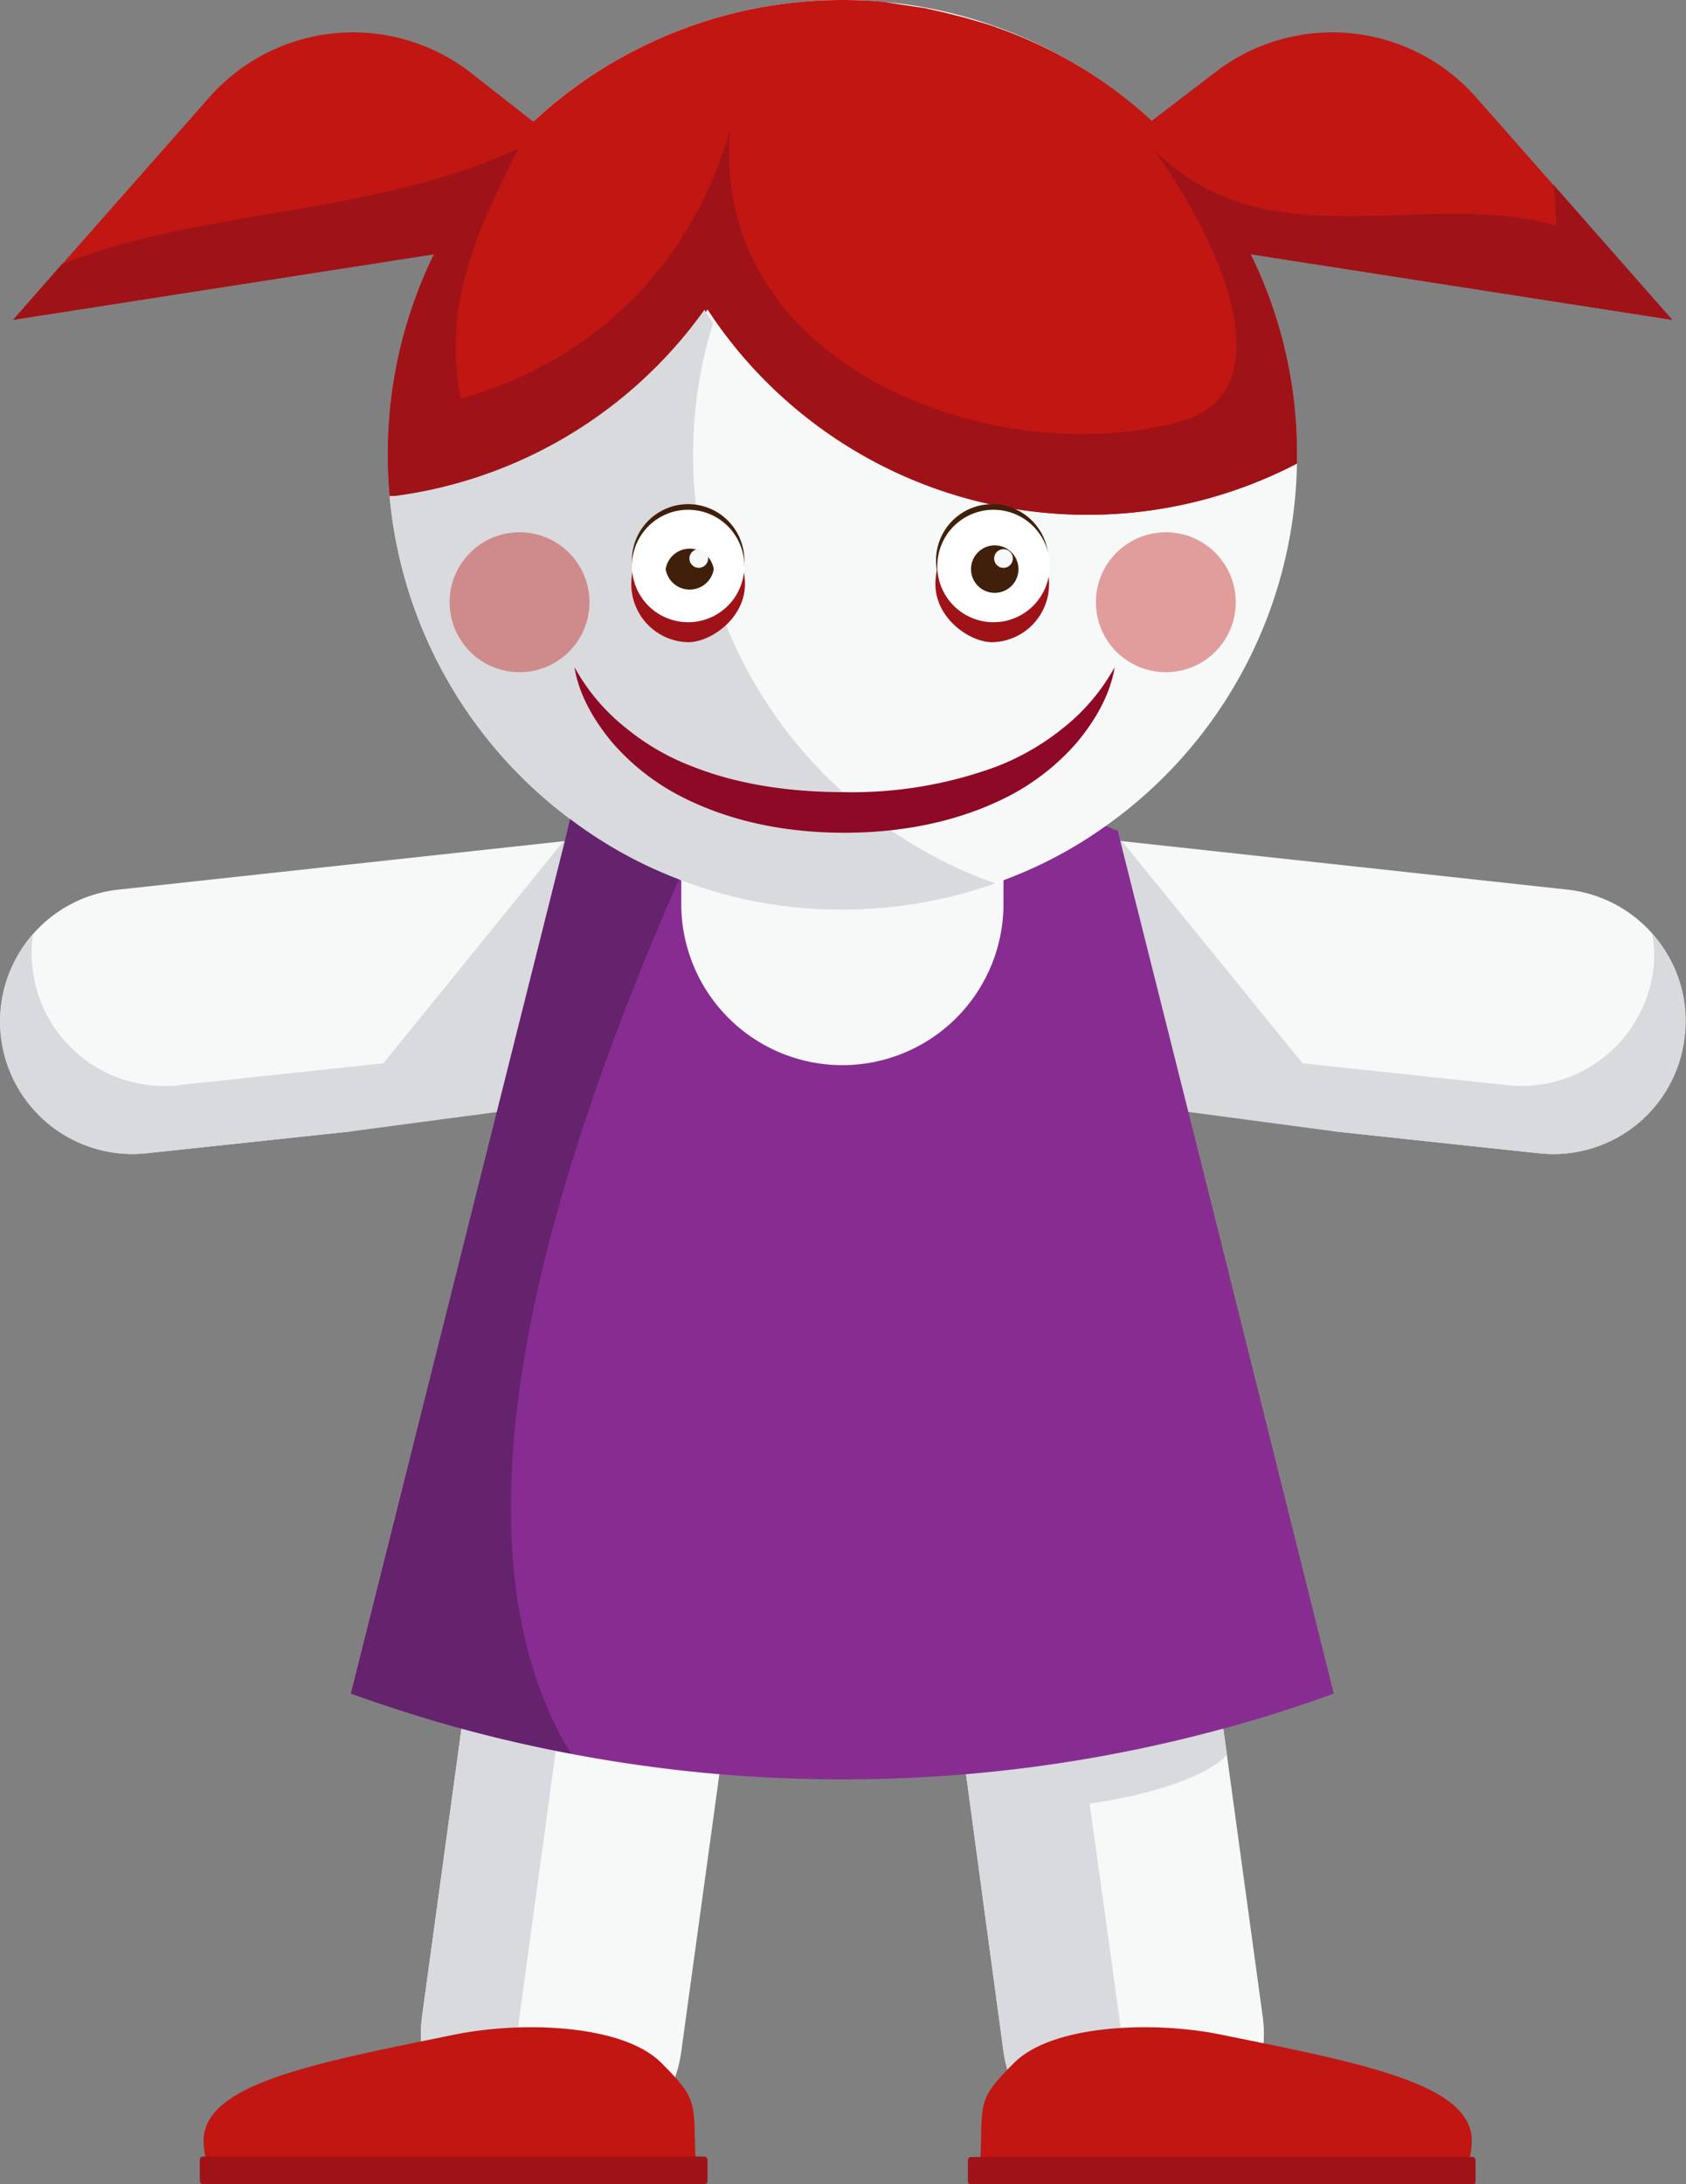 <svg xmlns="http://www.w3.org/2000/svg" viewBox="0 0 270 349.6"><rect x="0" y="0" width="270" height="349.6" fill="#808080" stroke="none"/><title>girl</title><g id="Layer_2" data-name="Layer 2"><g id="TEXTO"><g id="_Group_" data-name="&lt;Group&gt;"><path id="_Path_" data-name="&lt;Path&gt;" d="M202.2,322.7a20.9,20.9,0,0,1-17.9,23.6l-2.8.2a21.1,21.1,0,0,1-20.8-18.1l-6-44.4c4.2-21.9,29.9-27.8,41.2-7.3Z" style="fill:#f7f8f8"/><path id="_Path_2" data-name="&lt;Path&gt;" d="M180,328.4l-5.5-39.7s16.5-2.1,22-7.8l-.6-4.2c-12.2-11.3-31.1-8.9-41.2,7.3l6,44.4a21.1,21.1,0,0,0,20.8,18.1l2.8-.2a21.7,21.7,0,0,0,6.8-2.2A20.7,20.7,0,0,1,180,328.4Z" style="fill:#d8dade"/><path id="_Path_3" data-name="&lt;Path&gt;" d="M115.2,284l-6.1,44.4a20.9,20.9,0,0,1-20.7,18.1l-2.9-.2a21,21,0,0,1-17.9-23.6l6.3-46c7.7-8.2,10.2-11.9,19.3-10.5C97.9,266.9,115.7,272.7,115.2,284Z" style="fill:#f7f8f8"/><path id="_Path_4" data-name="&lt;Path&gt;" d="M83.2,322.7,89,280.3c4.2-14.1-7.4-13.4-15.1-3.6l-6.3,46a21,21,0,0,0,17.9,23.6l2.9.2a22,22,0,0,0,7.7-1.5A20.9,20.9,0,0,1,83.2,322.7Z" style="fill:#d8dade"/><path id="_Path_5" data-name="&lt;Path&gt;" d="M251,142.4a21.2,21.2,0,0,1-4.6,42.2l-32.7-3.5h-.1l-37.1-12.7-.9-34.2Z" style="fill:#f7f8f8"/><path id="_Path_6" data-name="&lt;Path&gt;" d="M264.8,154.9a21.3,21.3,0,0,1-23.5,18.8l-32.7-3.5h0l-28.9-35.5-4.1-.5,10.3,43.2,27.8,3.7h0l32.7,3.5a21.1,21.1,0,0,0,23.4-18.8,20.6,20.6,0,0,0-5.2-16.3A19.4,19.4,0,0,1,264.8,154.9Z" style="fill:#d8dade"/><path id="_Path_7" data-name="&lt;Path&gt;" d="M94.4,134.2l-.9,34.2L56.3,181.1h0l-32.8,3.5A21.2,21.2,0,1,1,19,142.4Z" style="fill:#f7f8f8"/><path id="_Path_8" data-name="&lt;Path&gt;" d="M5.3,149.5a21.2,21.2,0,0,0,18.2,35.1l32.8-3.5h0l27.8-3.7,10.3-43.2-4.2.5L61.4,170.2h0l-32.8,3.5A21.2,21.2,0,0,1,5.2,154.9,19.5,19.5,0,0,1,5.3,149.5Z" style="fill:#d8dade"/><path id="_Path_9" data-name="&lt;Path&gt;" d="M91.3,131.1c5.4,4.1,80.8,4.7,85.8,1.1l1.9.8,14.7,58.5,19.9,79.6c-5.8,2.1-11.7,4-17.7,5.6a231,231,0,0,1-41.2,7.3,236.8,236.8,0,0,1-39.5,0,233.7,233.7,0,0,1-41.3-7.3c-5.9-1.6-11.8-3.5-17.7-5.6L76,192.2l14.7-58.5Z" style="fill:#872d91"/><path id="_Path_10" data-name="&lt;Path&gt;" d="M200.3,40.7a74.2,74.2,0,0,0-15.9-21.3,72.7,72.7,0,0,0-83-11.2A71.2,71.2,0,0,0,85.5,19.4a71.9,71.9,0,0,0-16,21.4,72.7,72.7,0,0,0-7.4,32c0,2.3.1,4.5.3,6.7a72.7,72.7,0,0,0,28.9,51.6,70.2,70.2,0,0,0,17.8,9.8v3.8a25.8,25.8,0,0,0,51.6,0v-3.8a69.6,69.6,0,0,0,16.4-8.7,72.6,72.6,0,0,0,30.6-58V72.8A72.1,72.1,0,0,0,200.3,40.7Z" style="fill:#f7f8f8"/><path id="_Path_11" data-name="&lt;Path&gt;" d="M267.8,51.2,236.4,15.6a30.7,30.7,0,0,0-41.7-4.1l-10.2,7.8h-.1A71.4,71.4,0,0,0,159.3,4.3h.1l-1.9-.6-3.1-.9-3.2-.8-3.1-.7-4-.6L141.6.3c-2.2-.2-4.4-.3-6.7-.3a72.5,72.5,0,0,0-33.5,8.2A71.2,71.2,0,0,0,85.5,19.4h-.2L75.2,11.5a30.7,30.7,0,0,0-41.7,4.1L2.1,51.2,69.5,40.7h0a72.7,72.7,0,0,0-7.4,32c0,2.3.1,4.5.3,6.7h1.2l3.1-.4.9-.2,2.8-.6,1.1-.2,2.7-.7,1.1-.4,2.5-.8,1.2-.4,2.3-.9,1.4-.6,2.1-.9,1.4-.7,2-1,1.3-.8,1.9-1,1.4-.9,1.8-1.1,1.4-1,1.7-1.2L99,64.4l1.6-1.2a6.9,6.9,0,0,1,1.3-1.1l1.5-1.4,1.2-1.1,1.5-1.5,1.1-1.2,1.4-1.5a18.3,18.3,0,0,0,1.3-1.6,6.9,6.9,0,0,0,1.1-1.3,23.7,23.7,0,0,0,2.3-3h0l1,1.5h0a72.7,72.7,0,0,0,59.8,31.4,72.6,72.6,0,0,0,33.6-8.2V72.8a72.1,72.1,0,0,0-7.4-32.1Z" style="fill:#c21612"/><path id="_Path_12" data-name="&lt;Path&gt;" d="M267.8,51.2l-19-21.6c.2,2.1.4,4.3.4,6.5C227.6,30,203,42.3,184.6,23.8c9.2,12.3,21.5,36.9,6.1,43.1-27.7,9.2-76.9-6.2-73.8-46.1-6.2,21.5-21.5,36.9-43.1,43-3.1-15.4,3.1-27.7,9.2-40C59.2,34.7,32.4,33.3,9.9,42.3L2.1,51.2,69.5,40.7h0a72.7,72.7,0,0,0-7.4,32c0,2.3.1,4.5.3,6.7h1.2l3.1-.4.9-.2,2.8-.6,1.1-.2,2.7-.7,1.1-.4,2.5-.8,1.2-.4,2.3-.9,1.4-.6,2.1-.9,1.4-.7,2-1,1.3-.8,1.9-1,1.4-.9,1.8-1.1,1.4-1,1.7-1.2L99,64.4l1.6-1.2a6.9,6.9,0,0,1,1.3-1.1l1.5-1.4,1.2-1.1,1.5-1.5,1.1-1.2,1.4-1.5a18.3,18.3,0,0,0,1.3-1.6,6.9,6.9,0,0,0,1.1-1.3,23.7,23.7,0,0,0,2.3-3h0l1,1.5h0a72.7,72.7,0,0,0,59.8,31.4,72.6,72.6,0,0,0,33.6-8.2V72.8a72.1,72.1,0,0,0-7.4-32.1Z" style="fill:#9f1318"/><path id="_Path_13" data-name="&lt;Path&gt;" d="M108.7,140.8c2.2-14.3-6.3-22.9-17.4-9.7l-.6,2.6L76,192.2,56.2,271.1c5.9,2.1,11.8,4,17.7,5.6s11.6,2.9,17.5,4C73.3,250.7,81.8,202.2,108.7,140.8Z" style="fill:#65226d"/><path id="_Path_14" data-name="&lt;Path&gt;" d="M159.4,141.4a73.7,73.7,0,0,1-24.5,4.2,71.2,71.2,0,0,1-25.8-4.7,70.2,70.2,0,0,1-17.8-9.8A72.7,72.7,0,0,1,62.4,79.5h0a72.6,72.6,0,0,0,50.4-29.9l1.4,2.1A70.7,70.7,0,0,0,111,72.8c0,2.3.1,4.5.3,6.7a72.7,72.7,0,0,0,28.9,51.6,70.2,70.2,0,0,0,17.8,9.8Z" style="fill:#d8dade"/><circle id="_Path_15" data-name="&lt;Path&gt;" cx="83.2" cy="96.4" r="11.2" style="fill:#c21612;opacity:0.4"/><g id="_Group_2" data-name="&lt;Group&gt;"><g id="_Group_3" data-name="&lt;Group&gt;"><g id="_Group_4" data-name="&lt;Group&gt;"><path id="_Path_16" data-name="&lt;Path&gt;" d="M101.1,93.5a9.3,9.3,0,0,0,9.1,9.3c3.6,0,9.1-3.8,9.1-9.3s-4.1-9.7-9.1-9.7S101.1,88,101.1,93.5Z" style="fill:#9f1318"/></g></g><g id="_Group_5" data-name="&lt;Group&gt;"><g id="_Group_6" data-name="&lt;Group&gt;"><path id="_Path_17" data-name="&lt;Path&gt;" d="M168,93.5a9.3,9.3,0,0,1-9.1,9.3c-3.6,0-9.1-3.8-9.1-9.3s4-9.7,9.1-9.7S168,88,168,93.5Z" style="fill:#9f1318"/></g></g><g id="_Group_7" data-name="&lt;Group&gt;"><g id="_Group_8" data-name="&lt;Group&gt;"><path id="_Path_18" data-name="&lt;Path&gt;" d="M101.2,89.7a9,9,0,0,0,18,0,9,9,0,0,0-18,0Z" style="fill:#40200a"/></g></g><g id="_Group_9" data-name="&lt;Group&gt;"><g id="_Group_10" data-name="&lt;Group&gt;"><path id="_Path_19" data-name="&lt;Path&gt;" d="M149.9,89.7a9,9,0,1,0,18,0,9,9,0,0,0-18,0Z" style="fill:#40200a"/></g></g><g id="_Group_11" data-name="&lt;Group&gt;"><g id="_Group_12" data-name="&lt;Group&gt;"><path id="_Path_20" data-name="&lt;Path&gt;" d="M101.2,90.6a9,9,0,0,0,18,0,9,9,0,0,0-18,0Z" style="fill:#fff"/></g></g><g id="_Group_13" data-name="&lt;Group&gt;"><g id="_Group_14" data-name="&lt;Group&gt;"><path id="_Path_21" data-name="&lt;Path&gt;" d="M168.1,90.6a9,9,0,0,1-18,0,9,9,0,0,1,18,0Z" style="fill:#fff"/></g></g><g id="_Group_15" data-name="&lt;Group&gt;"><g id="_Group_16" data-name="&lt;Group&gt;"><path id="_Path_22" data-name="&lt;Path&gt;" d="M163.1,91.1a3.8,3.8,0,0,1-7.6,0,3.8,3.8,0,0,1,7.6,0Z" style="fill:#40200a"/></g></g><g id="_Group_17" data-name="&lt;Group&gt;"><g id="_Group_18" data-name="&lt;Group&gt;"><circle id="_Path_23" data-name="&lt;Path&gt;" cx="160.7" cy="89.4" r="1.5" style="fill:#f7f8f8"/></g></g><g id="_Group_19" data-name="&lt;Group&gt;"><g id="_Group_20" data-name="&lt;Group&gt;"><path id="_Path_24" data-name="&lt;Path&gt;" d="M114.3,91.1a3.9,3.9,0,0,1-7.7,0,3.9,3.9,0,0,1,7.7,0Z" style="fill:#40200a"/></g></g><g id="_Group_21" data-name="&lt;Group&gt;"><g id="_Group_22" data-name="&lt;Group&gt;"><circle id="_Path_25" data-name="&lt;Path&gt;" cx="111.9" cy="89.4" r="1.5" style="fill:#f7f8f8"/></g></g></g><g id="_Group_23" data-name="&lt;Group&gt;"><path d="M92,106.8a32.3,32.3,0,0,0,8.2,9.7,38.3,38.3,0,0,0,10.7,6.2c7.6,3,16,4.1,24.3,4.1a66.9,66.9,0,0,0,24.4-4.1,39.8,39.8,0,0,0,10.7-6.2,32.3,32.3,0,0,0,8.2-9.7c-.7,4.4-3.1,8.5-6,12a36.9,36.9,0,0,1-10.7,8.5c-8.2,4.3-17.5,6-26.6,6s-18.3-1.7-26.5-6A36.9,36.9,0,0,1,98,118.8C95.1,115.3,92.7,111.2,92,106.8Z" style="fill:#8e0926"/></g><path id="_Path_26" data-name="&lt;Path&gt;" d="M157,346.1c.4-9.7-.7-9.8,5.4-15.9s22-6.7,32.7-4.6c23.3,4.7,40.6,8,40.6,17.1,0,1.1-.3,3.4-.8,3.4Z" style="fill:#c21612"/><rect id="_Rectangle_" data-name="&lt;Rectangle&gt;" x="155.1" y="345.2" width="81.3" height="4.43" rx="0.5" ry="0.5" transform="translate(391.4 694.9) rotate(180)" style="fill:#9f1318"/><path id="_Path_27" data-name="&lt;Path&gt;" d="M111.4,346.1c-.4-9.7.6-9.8-5.5-15.9s-21.9-6.7-32.7-4.6c-23.2,4.7-40.6,8-40.6,17.1,0,1.1.3,3.4.8,3.4Z" style="fill:#c21612"/><rect id="_Rectangle_2" data-name="&lt;Rectangle&gt;" x="32" y="345.2" width="81.3" height="4.43" rx="0.5" ry="0.5" style="fill:#9f1318"/><circle id="_Path_28" data-name="&lt;Path&gt;" cx="186.7" cy="96.4" r="11.2" style="fill:#c21612;opacity:0.4"/></g></g></g></svg>